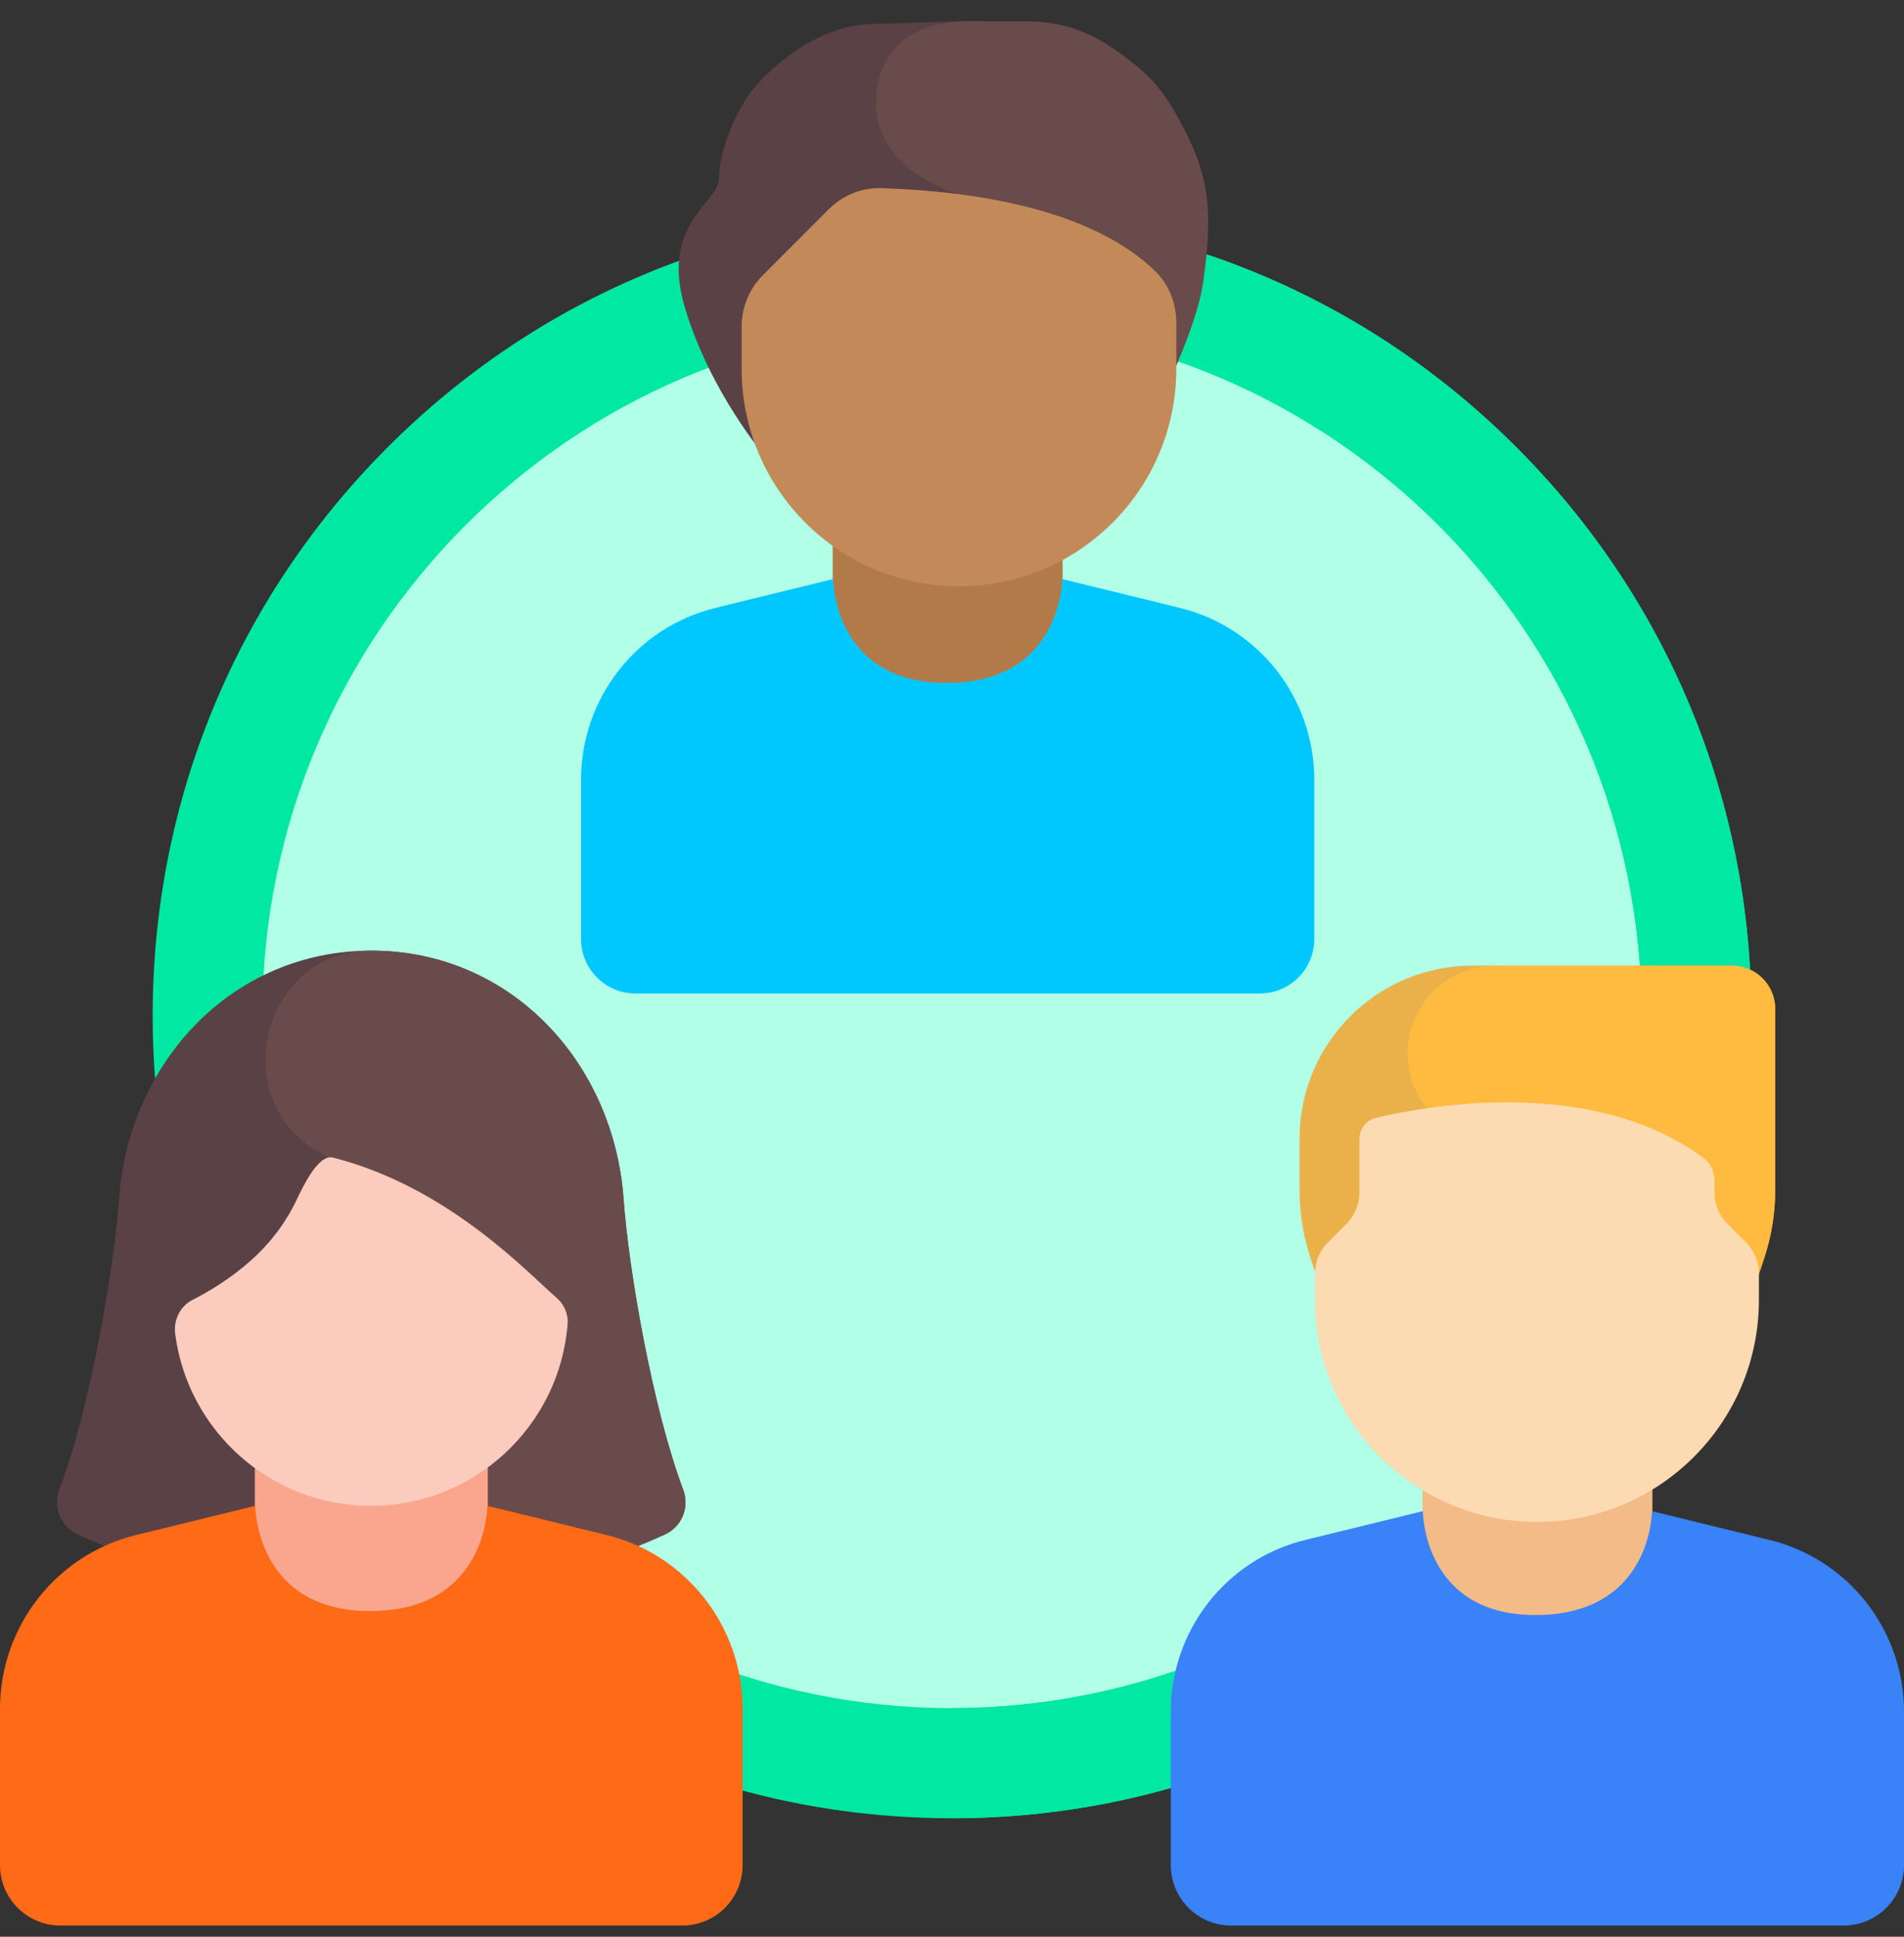 <?xml version="1.0" encoding="utf-8"?>
<svg width="60" height="61" viewBox="0 0 60 61" fill="none" xmlns="http://www.w3.org/2000/svg">
<rect x="0" y="0" width="60" height="61" fill="#333333" stroke="none"/>
<g clip-path="url(#clip0)">
<ellipse cx="30.221" cy="31.119" rx="22.078" ry="23.099" fill="#B1FFE7"/>
<path fill-rule="evenodd" clip-rule="evenodd" d="M12.189 49.864C16.946 54.639 23.272 57.268 30.001 57.268C36.73 57.268 43.055 54.639 47.813 49.864C52.571 45.089 55.191 38.741 55.191 31.989C55.191 25.236 52.571 18.888 47.813 14.114C43.055 9.339 36.73 6.709 30.001 6.709C23.272 6.709 16.946 9.339 12.189 14.114C7.431 18.888 4.811 25.236 4.811 31.989C4.811 38.741 7.431 45.089 12.189 49.864ZM8.267 31.989C8.267 19.963 18.016 10.179 30 10.179C41.984 10.179 51.734 19.963 51.734 31.989C51.734 44.015 41.984 53.799 30 53.799C18.016 53.799 8.267 44.015 8.267 31.989Z" fill="#00E8A1"/>
<path d="M47.812 14.114C43.054 9.339 36.729 6.709 30 6.709V10.178C41.984 10.178 51.734 19.962 51.734 31.989C51.734 44.015 41.984 53.799 30 53.799V57.268C36.729 57.268 43.054 54.639 47.812 49.864C52.57 45.089 55.19 38.741 55.19 31.989C55.19 25.236 52.57 18.888 47.812 14.114Z" fill="#00E8A1"/>
<rect width="7.246" height="12.095" transform="matrix(-1 0 0 1 52.072 40.263)" fill="#F2BB88"/>
<path d="M52.058 47.596L55.765 48.503C58.251 49.111 60 51.346 60 53.913V58.743C60 59.795 59.148 60.648 58.096 60.648H38.799C37.748 60.648 36.895 59.795 36.895 58.743V53.913C36.895 51.346 38.644 49.111 41.13 48.503L44.837 47.596C44.837 47.596 44.837 50.906 48.447 50.868C52.058 50.831 52.058 47.596 52.058 47.596Z" fill="#3982F7"/>
<path d="M55.94 37.483V31.776C55.94 31.024 55.33 30.414 54.577 30.414H46.403C43.393 30.414 40.953 32.854 40.953 35.864V37.483C40.953 38.215 41.071 38.943 41.303 39.637L41.529 40.318C41.599 40.526 41.634 40.744 41.634 40.964V41.313H55.258V40.964C55.258 40.744 55.294 40.526 55.363 40.318L55.59 39.637C55.822 38.943 55.94 38.215 55.94 37.483Z" fill="#EAB14A"/>
<path d="M44.361 33.181C44.361 34.71 45.6 35.949 47.129 35.949H47.512L47.697 41.313H55.261V40.964C55.261 40.744 55.296 40.526 55.365 40.317L55.592 39.637C55.824 38.943 55.942 38.215 55.942 37.483V31.776C55.942 31.024 55.332 30.414 54.579 30.414H47.129C45.6 30.414 44.361 31.653 44.361 33.181Z" fill="#FFBB40"/>
<path d="M48.433 47.935C44.569 47.935 41.438 44.803 41.438 40.94V40.12C41.438 39.749 41.585 39.393 41.847 39.131L42.427 38.551C42.689 38.289 42.837 37.933 42.837 37.562V35.885C42.837 35.561 43.054 35.28 43.369 35.205C45.024 34.815 50.172 33.889 53.676 36.466C53.904 36.633 54.029 36.908 54.029 37.19V37.562C54.029 37.933 54.177 38.289 54.439 38.551L55.019 39.131C55.281 39.393 55.428 39.749 55.428 40.12V40.94C55.429 44.803 52.297 47.935 48.433 47.935Z" fill="#FCDAB2"/>
<path d="M21.526 46.911C20.571 44.38 19.813 40.03 19.65 37.765C19.338 33.456 16.09 29.942 11.7 29.942C7.309 29.942 4.061 33.456 3.75 37.765C3.587 40.03 2.829 44.38 1.874 46.911C1.664 47.469 1.907 48.084 2.456 48.333C3.479 48.797 5.661 49.705 8.293 50.059H15.107C17.726 49.704 19.924 48.795 20.944 48.333C21.493 48.084 21.736 47.469 21.526 46.911Z" fill="#5A4146"/>
<path d="M20.946 48.333C21.495 48.084 21.738 47.469 21.527 46.911C20.572 44.381 19.815 40.031 19.651 37.766C19.34 33.456 16.092 29.942 11.702 29.942C11.691 29.942 11.68 29.942 11.668 29.942C8.3 29.956 7.109 34.551 10.009 36.265C10.183 36.368 10.295 36.417 10.295 36.417L12.835 50.059H15.109C17.728 49.704 19.925 48.795 20.946 48.333Z" fill="#694B4B"/>
<rect x="8.031" y="40.001" width="7.34" height="12.251" fill="#FAA68E"/>
<path d="M8.044 47.428L4.289 48.346C1.772 48.963 0 51.226 0 53.827V58.743C0 59.795 0.853 60.648 1.904 60.648H21.498C22.549 60.648 23.402 59.795 23.402 58.743V53.827C23.402 51.226 21.63 48.962 19.113 48.346L15.358 47.428C15.358 47.428 15.358 50.719 11.701 50.742C8.044 50.766 8.044 47.428 8.044 47.428Z" fill="#FE6A16"/>
<path d="M11.688 47.428C8.526 47.428 5.916 45.068 5.521 42.014C5.464 41.571 5.676 41.138 6.075 40.937C6.552 40.696 7.245 40.29 7.909 39.697C8.649 39.038 9.082 38.342 9.327 37.832C9.538 37.392 10.023 36.339 10.496 36.46C14.145 37.391 16.629 40.093 17.531 40.868C17.773 41.076 17.912 41.383 17.887 41.701C17.636 44.905 14.957 47.428 11.688 47.428Z" fill="#FBCBBE"/>
<rect x="30" y="7.495" width="2.816" height="9.401" fill="#9E6F46"/>
<rect x="26.24" y="10.906" width="7.246" height="12.095" fill="#B27A49"/>
<path d="M26.253 18.238L22.545 19.146C20.06 19.754 18.311 21.989 18.311 24.556V29.576C18.311 30.523 19.078 31.291 20.025 31.291H39.701C40.648 31.291 41.416 30.523 41.416 29.576V24.556C41.416 21.988 39.666 19.754 37.181 19.146L33.473 18.238C33.473 18.238 33.473 21.492 29.863 21.511C26.253 21.53 26.253 18.238 26.253 18.238Z" fill="#00C8FF"/>
<path d="M23.623 2.951C23.151 3.594 22.658 4.8 22.658 5.603C22.658 6.406 20.783 7.022 21.587 9.701C22.39 12.38 24.121 14.387 24.121 14.387H30.587L30.48 0.661L27.567 0.755C25.664 0.755 24.094 2.308 23.623 2.951Z" fill="#5A4146"/>
<path d="M37.918 8.866C37.654 10.79 35.653 14.453 35.653 14.453L31.476 6.321C30.207 6.321 27.686 5.438 27.605 3.335C27.605 1.432 28.851 0.563 31.021 0.67H32.239C33.508 0.67 34.342 0.978 35.346 1.714C36.351 2.451 36.766 2.933 37.463 4.366C38.159 5.799 38.182 6.942 37.918 8.866Z" fill="#694B4B"/>
<path d="M30.22 18.466C26.437 18.466 23.371 15.4 23.371 11.618V10.281C23.371 9.675 23.612 9.095 24.04 8.666L26.109 6.597C26.548 6.158 27.147 5.906 27.767 5.926C31.415 6.041 34.645 6.823 36.41 8.547C36.842 8.969 37.068 9.559 37.068 10.164V11.618C37.068 15.4 34.002 18.466 30.22 18.466Z" fill="#C48958"/>
</g>
<defs>
<clipPath id="clip0">
<rect width="60" height="60" fill="white" transform="translate(0 0.647)"/>
</clipPath>
</defs>
</svg>
